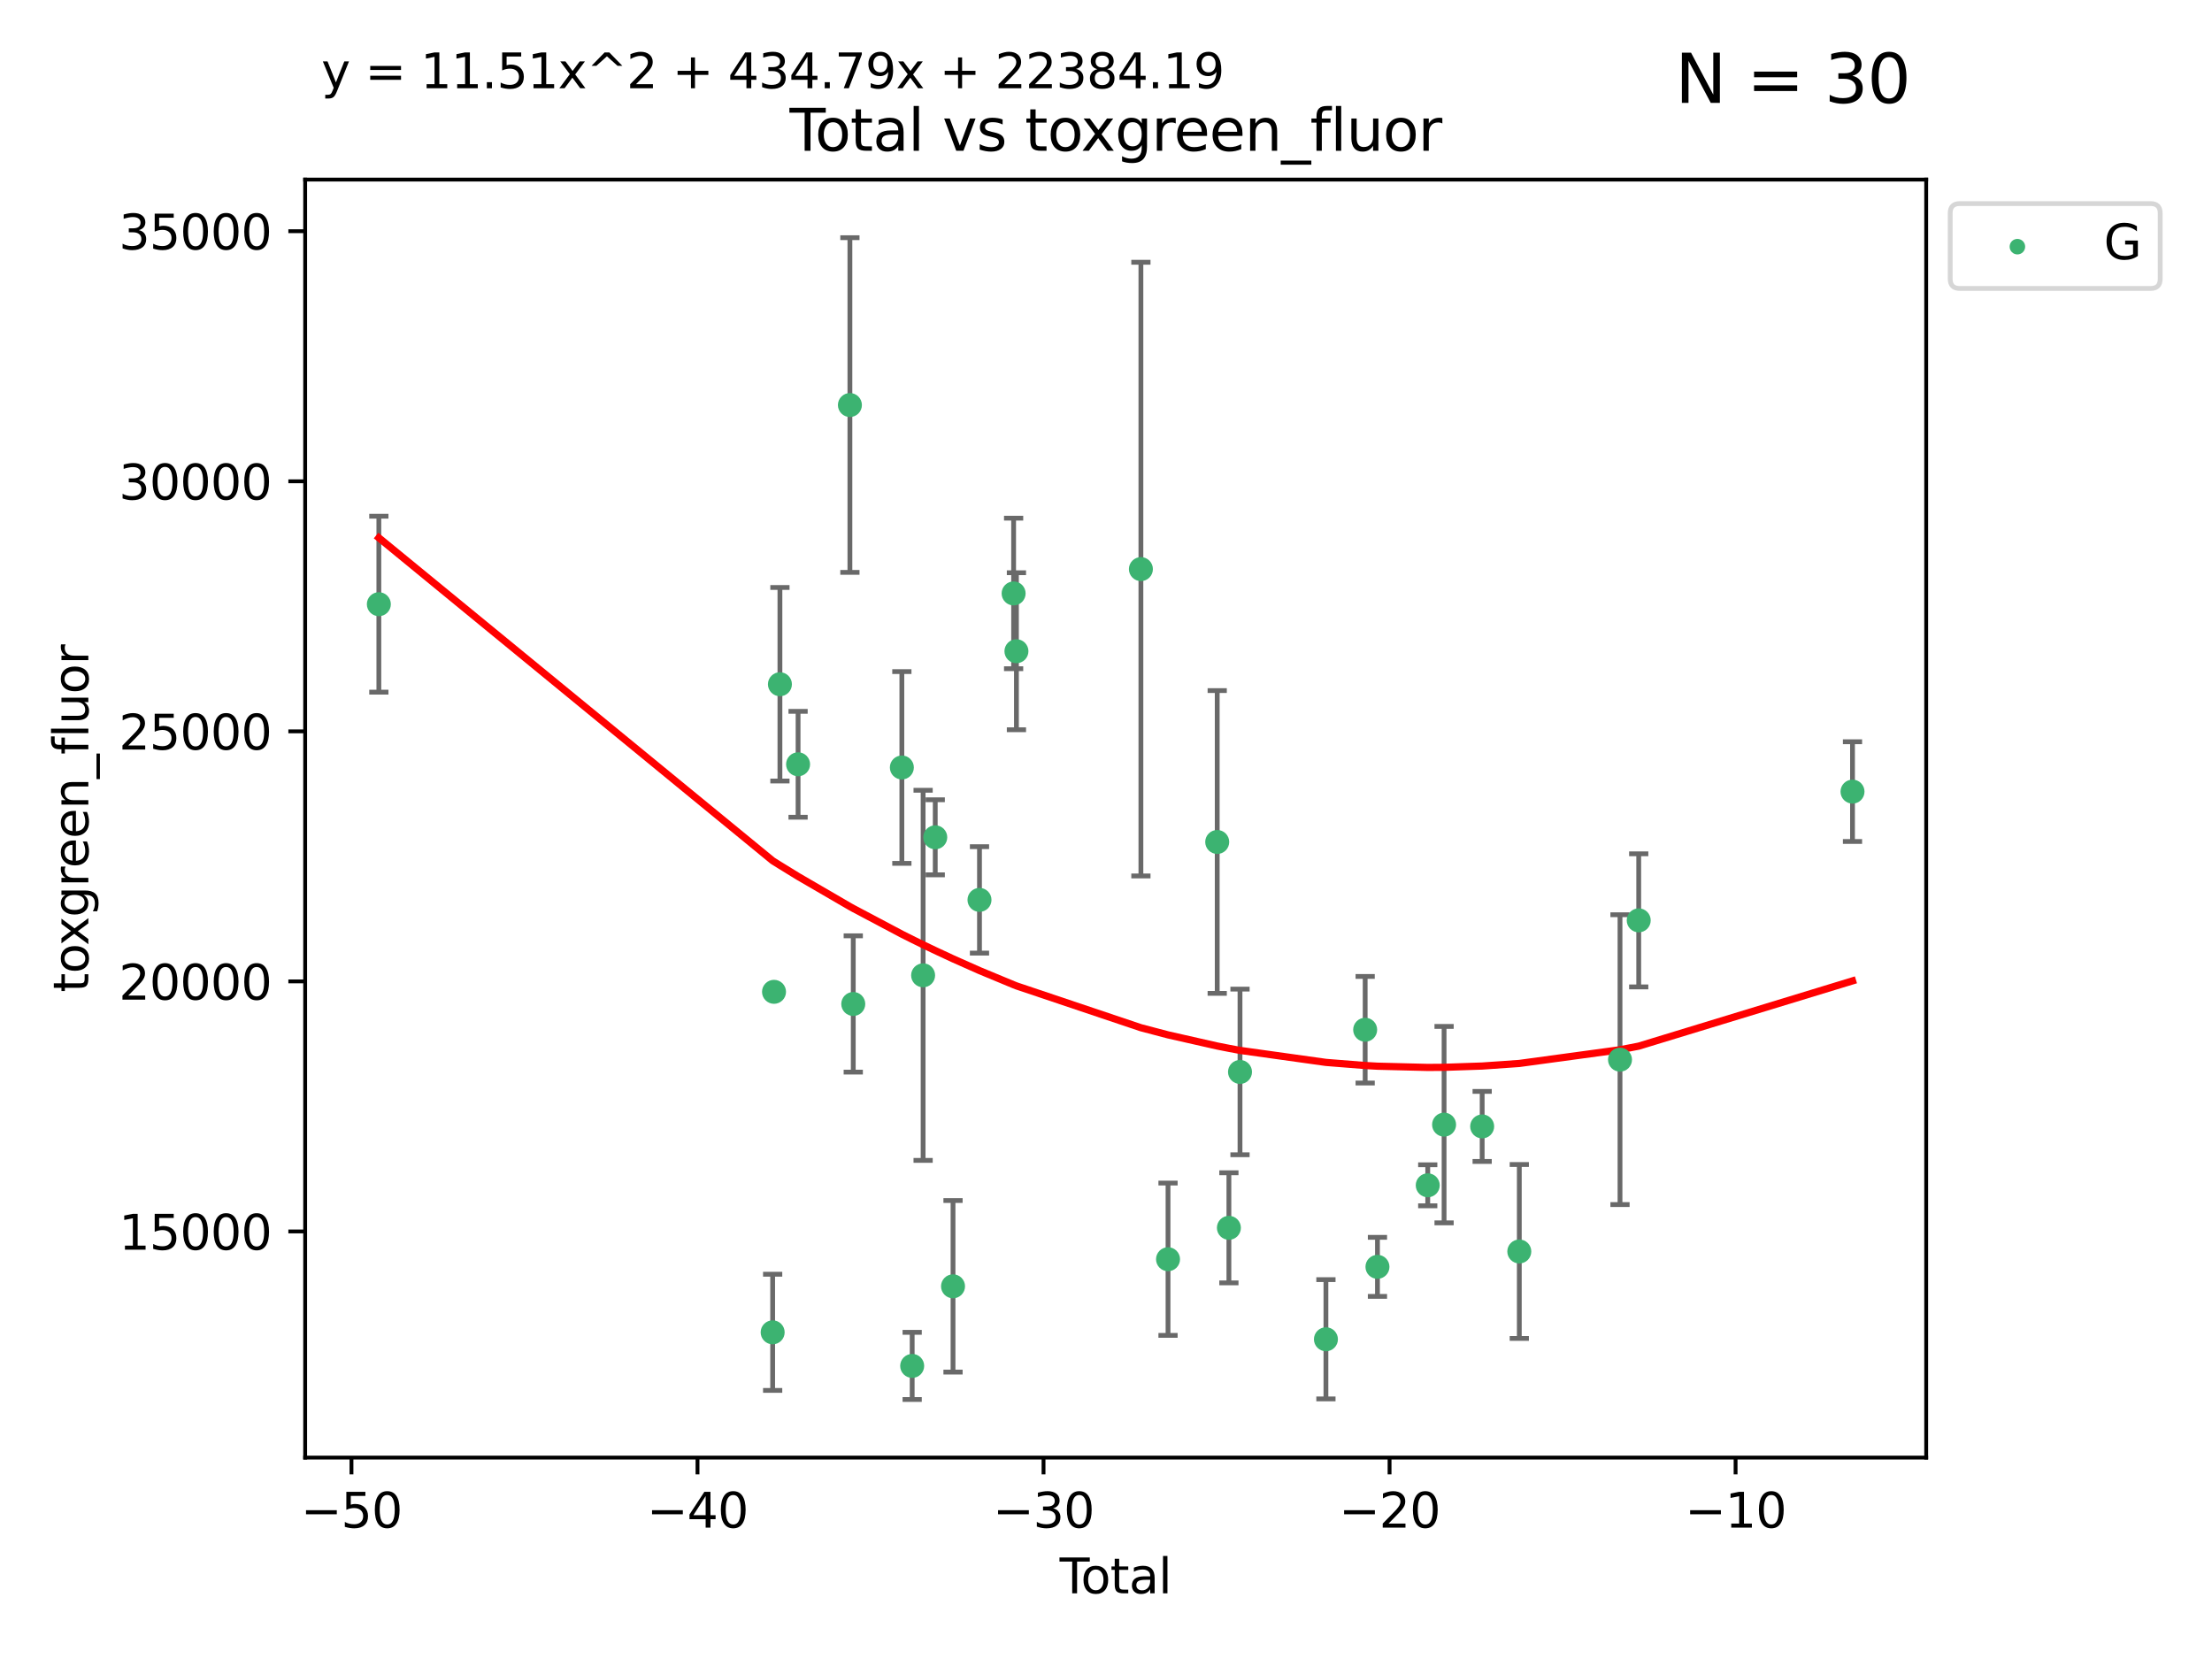<?xml version="1.0" encoding="utf-8" standalone="no"?>
<!DOCTYPE svg PUBLIC "-//W3C//DTD SVG 1.1//EN"
  "http://www.w3.org/Graphics/SVG/1.1/DTD/svg11.dtd">
<svg xmlns:xlink="http://www.w3.org/1999/xlink" width="460.8pt" height="345.6pt" viewBox="0 0 460.8 345.6" xmlns="http://www.w3.org/2000/svg" version="1.1">
 <defs>
  <style type="text/css">*{stroke-linejoin: round; stroke-linecap: butt}</style>
 </defs>
 <g id="figure_1">
  <g id="patch_1">
   <path d="M 0 345.6 
L 460.8 345.6 
L 460.8 0 
L 0 0 
z
" style="fill: #ffffff"/>
  </g>
  <g id="axes_1">
   <g id="patch_2">
    <path d="M 63.571 303.64 
L 401.26 303.64 
L 401.26 37.411 
L 63.571 37.411 
z
" style="fill: #ffffff"/>
   </g>
   <g id="PathCollection_1">
    <defs>
     <path id="m69798e8ee4" d="M 0 1.118 
C 0.297 1.118 0.581 1 0.791 0.791 
C 1 0.581 1.118 0.297 1.118 0 
C 1.118 -0.297 1 -0.581 0.791 -0.791 
C 0.581 -1 0.297 -1.118 0 -1.118 
C -0.297 -1.118 -0.581 -1 -0.791 -0.791 
C -1 -0.581 -1.118 -0.297 -1.118 0 
C -1.118 0.297 -1 0.581 -0.791 0.791 
C -0.581 1 -0.297 1.118 0 1.118 
z
" style="stroke: #3cb371"/>
    </defs>
    <g clip-path="url(#pa7bf2b43b5)">
     <use xlink:href="#m69798e8ee4" x="78.921" y="125.865" style="fill: #3cb371; stroke: #3cb371"/>
     <use xlink:href="#m69798e8ee4" x="160.959" y="277.548" style="fill: #3cb371; stroke: #3cb371"/>
     <use xlink:href="#m69798e8ee4" x="161.243" y="206.614" style="fill: #3cb371; stroke: #3cb371"/>
     <use xlink:href="#m69798e8ee4" x="162.472" y="142.541" style="fill: #3cb371; stroke: #3cb371"/>
     <use xlink:href="#m69798e8ee4" x="166.255" y="159.214" style="fill: #3cb371; stroke: #3cb371"/>
     <use xlink:href="#m69798e8ee4" x="177.051" y="84.377" style="fill: #3cb371; stroke: #3cb371"/>
     <use xlink:href="#m69798e8ee4" x="177.75" y="209.146" style="fill: #3cb371; stroke: #3cb371"/>
     <use xlink:href="#m69798e8ee4" x="187.874" y="159.88" style="fill: #3cb371; stroke: #3cb371"/>
     <use xlink:href="#m69798e8ee4" x="190.024" y="284.544" style="fill: #3cb371; stroke: #3cb371"/>
     <use xlink:href="#m69798e8ee4" x="192.301" y="203.178" style="fill: #3cb371; stroke: #3cb371"/>
     <use xlink:href="#m69798e8ee4" x="194.83" y="174.426" style="fill: #3cb371; stroke: #3cb371"/>
     <use xlink:href="#m69798e8ee4" x="198.533" y="267.962" style="fill: #3cb371; stroke: #3cb371"/>
     <use xlink:href="#m69798e8ee4" x="204.046" y="187.463" style="fill: #3cb371; stroke: #3cb371"/>
     <use xlink:href="#m69798e8ee4" x="211.155" y="123.622" style="fill: #3cb371; stroke: #3cb371"/>
     <use xlink:href="#m69798e8ee4" x="211.742" y="135.663" style="fill: #3cb371; stroke: #3cb371"/>
     <use xlink:href="#m69798e8ee4" x="237.671" y="118.555" style="fill: #3cb371; stroke: #3cb371"/>
     <use xlink:href="#m69798e8ee4" x="243.322" y="262.32" style="fill: #3cb371; stroke: #3cb371"/>
     <use xlink:href="#m69798e8ee4" x="253.568" y="175.398" style="fill: #3cb371; stroke: #3cb371"/>
     <use xlink:href="#m69798e8ee4" x="256.002" y="255.777" style="fill: #3cb371; stroke: #3cb371"/>
     <use xlink:href="#m69798e8ee4" x="258.316" y="223.306" style="fill: #3cb371; stroke: #3cb371"/>
     <use xlink:href="#m69798e8ee4" x="276.215" y="278.993" style="fill: #3cb371; stroke: #3cb371"/>
     <use xlink:href="#m69798e8ee4" x="284.389" y="214.513" style="fill: #3cb371; stroke: #3cb371"/>
     <use xlink:href="#m69798e8ee4" x="286.95" y="263.906" style="fill: #3cb371; stroke: #3cb371"/>
     <use xlink:href="#m69798e8ee4" x="297.425" y="246.92" style="fill: #3cb371; stroke: #3cb371"/>
     <use xlink:href="#m69798e8ee4" x="300.829" y="234.283" style="fill: #3cb371; stroke: #3cb371"/>
     <use xlink:href="#m69798e8ee4" x="308.762" y="234.654" style="fill: #3cb371; stroke: #3cb371"/>
     <use xlink:href="#m69798e8ee4" x="316.498" y="260.706" style="fill: #3cb371; stroke: #3cb371"/>
     <use xlink:href="#m69798e8ee4" x="337.477" y="220.745" style="fill: #3cb371; stroke: #3cb371"/>
     <use xlink:href="#m69798e8ee4" x="341.376" y="191.727" style="fill: #3cb371; stroke: #3cb371"/>
     <use xlink:href="#m69798e8ee4" x="385.911" y="164.908" style="fill: #3cb371; stroke: #3cb371"/>
    </g>
   </g>
   <g id="matplotlib.axis_1">
    <g id="xtick_1">
     <g id="line2d_1">
      <defs>
       <path id="m46cb1f5d67" d="M 0 0 
L 0 3.5 
" style="stroke: #000000; stroke-width: 0.8"/>
      </defs>
      <g>
       <use xlink:href="#m46cb1f5d67" x="73.218" y="303.64" style="stroke: #000000; stroke-width: 0.8"/>
      </g>
     </g>
     <g id="text_1">
      <!-- −50 -->
      <g transform="translate(62.666 318.238)scale(0.1 -0.1)">
       <defs>
        <path id="DejaVuSans-2212" d="M 678 2272 
L 4684 2272 
L 4684 1741 
L 678 1741 
L 678 2272 
z
" transform="scale(0.016)"/>
        <path id="DejaVuSans-35" d="M 691 4666 
L 3169 4666 
L 3169 4134 
L 1269 4134 
L 1269 2991 
Q 1406 3038 1543 3061 
Q 1681 3084 1819 3084 
Q 2600 3084 3056 2656 
Q 3513 2228 3513 1497 
Q 3513 744 3044 326 
Q 2575 -91 1722 -91 
Q 1428 -91 1123 -41 
Q 819 9 494 109 
L 494 744 
Q 775 591 1075 516 
Q 1375 441 1709 441 
Q 2250 441 2565 725 
Q 2881 1009 2881 1497 
Q 2881 1984 2565 2268 
Q 2250 2553 1709 2553 
Q 1456 2553 1204 2497 
Q 953 2441 691 2322 
L 691 4666 
z
" transform="scale(0.016)"/>
        <path id="DejaVuSans-30" d="M 2034 4250 
Q 1547 4250 1301 3770 
Q 1056 3291 1056 2328 
Q 1056 1369 1301 889 
Q 1547 409 2034 409 
Q 2525 409 2770 889 
Q 3016 1369 3016 2328 
Q 3016 3291 2770 3770 
Q 2525 4250 2034 4250 
z
M 2034 4750 
Q 2819 4750 3233 4129 
Q 3647 3509 3647 2328 
Q 3647 1150 3233 529 
Q 2819 -91 2034 -91 
Q 1250 -91 836 529 
Q 422 1150 422 2328 
Q 422 3509 836 4129 
Q 1250 4750 2034 4750 
z
" transform="scale(0.016)"/>
       </defs>
       <use xlink:href="#DejaVuSans-2212"/>
       <use xlink:href="#DejaVuSans-35" x="83.789"/>
       <use xlink:href="#DejaVuSans-30" x="147.412"/>
      </g>
     </g>
    </g>
    <g id="xtick_2">
     <g id="line2d_2">
      <g>
       <use xlink:href="#m46cb1f5d67" x="145.302" y="303.64" style="stroke: #000000; stroke-width: 0.8"/>
      </g>
     </g>
     <g id="text_2">
      <!-- −40 -->
      <g transform="translate(134.75 318.238)scale(0.1 -0.1)">
       <defs>
        <path id="DejaVuSans-34" d="M 2419 4116 
L 825 1625 
L 2419 1625 
L 2419 4116 
z
M 2253 4666 
L 3047 4666 
L 3047 1625 
L 3713 1625 
L 3713 1100 
L 3047 1100 
L 3047 0 
L 2419 0 
L 2419 1100 
L 313 1100 
L 313 1709 
L 2253 4666 
z
" transform="scale(0.016)"/>
       </defs>
       <use xlink:href="#DejaVuSans-2212"/>
       <use xlink:href="#DejaVuSans-34" x="83.789"/>
       <use xlink:href="#DejaVuSans-30" x="147.412"/>
      </g>
     </g>
    </g>
    <g id="xtick_3">
     <g id="line2d_3">
      <g>
       <use xlink:href="#m46cb1f5d67" x="217.386" y="303.64" style="stroke: #000000; stroke-width: 0.8"/>
      </g>
     </g>
     <g id="text_3">
      <!-- −30 -->
      <g transform="translate(206.834 318.238)scale(0.1 -0.1)">
       <defs>
        <path id="DejaVuSans-33" d="M 2597 2516 
Q 3050 2419 3304 2112 
Q 3559 1806 3559 1356 
Q 3559 666 3084 287 
Q 2609 -91 1734 -91 
Q 1441 -91 1130 -33 
Q 819 25 488 141 
L 488 750 
Q 750 597 1062 519 
Q 1375 441 1716 441 
Q 2309 441 2620 675 
Q 2931 909 2931 1356 
Q 2931 1769 2642 2001 
Q 2353 2234 1838 2234 
L 1294 2234 
L 1294 2753 
L 1863 2753 
Q 2328 2753 2575 2939 
Q 2822 3125 2822 3475 
Q 2822 3834 2567 4026 
Q 2313 4219 1838 4219 
Q 1578 4219 1281 4162 
Q 984 4106 628 3988 
L 628 4550 
Q 988 4650 1302 4700 
Q 1616 4750 1894 4750 
Q 2613 4750 3031 4423 
Q 3450 4097 3450 3541 
Q 3450 3153 3228 2886 
Q 3006 2619 2597 2516 
z
" transform="scale(0.016)"/>
       </defs>
       <use xlink:href="#DejaVuSans-2212"/>
       <use xlink:href="#DejaVuSans-33" x="83.789"/>
       <use xlink:href="#DejaVuSans-30" x="147.412"/>
      </g>
     </g>
    </g>
    <g id="xtick_4">
     <g id="line2d_4">
      <g>
       <use xlink:href="#m46cb1f5d67" x="289.47" y="303.64" style="stroke: #000000; stroke-width: 0.8"/>
      </g>
     </g>
     <g id="text_4">
      <!-- −20 -->
      <g transform="translate(278.917 318.238)scale(0.1 -0.1)">
       <defs>
        <path id="DejaVuSans-32" d="M 1228 531 
L 3431 531 
L 3431 0 
L 469 0 
L 469 531 
Q 828 903 1448 1529 
Q 2069 2156 2228 2338 
Q 2531 2678 2651 2914 
Q 2772 3150 2772 3378 
Q 2772 3750 2511 3984 
Q 2250 4219 1831 4219 
Q 1534 4219 1204 4116 
Q 875 4013 500 3803 
L 500 4441 
Q 881 4594 1212 4672 
Q 1544 4750 1819 4750 
Q 2544 4750 2975 4387 
Q 3406 4025 3406 3419 
Q 3406 3131 3298 2873 
Q 3191 2616 2906 2266 
Q 2828 2175 2409 1742 
Q 1991 1309 1228 531 
z
" transform="scale(0.016)"/>
       </defs>
       <use xlink:href="#DejaVuSans-2212"/>
       <use xlink:href="#DejaVuSans-32" x="83.789"/>
       <use xlink:href="#DejaVuSans-30" x="147.412"/>
      </g>
     </g>
    </g>
    <g id="xtick_5">
     <g id="line2d_5">
      <g>
       <use xlink:href="#m46cb1f5d67" x="361.554" y="303.64" style="stroke: #000000; stroke-width: 0.8"/>
      </g>
     </g>
     <g id="text_5">
      <!-- −10 -->
      <g transform="translate(351.001 318.238)scale(0.1 -0.1)">
       <defs>
        <path id="DejaVuSans-31" d="M 794 531 
L 1825 531 
L 1825 4091 
L 703 3866 
L 703 4441 
L 1819 4666 
L 2450 4666 
L 2450 531 
L 3481 531 
L 3481 0 
L 794 0 
L 794 531 
z
" transform="scale(0.016)"/>
       </defs>
       <use xlink:href="#DejaVuSans-2212"/>
       <use xlink:href="#DejaVuSans-31" x="83.789"/>
       <use xlink:href="#DejaVuSans-30" x="147.412"/>
      </g>
     </g>
    </g>
    <g id="text_6">
     <!-- Total -->
     <g transform="translate(220.739 331.917)scale(0.1 -0.1)">
      <defs>
       <path id="DejaVuSans-54" d="M -19 4666 
L 3928 4666 
L 3928 4134 
L 2272 4134 
L 2272 0 
L 1638 0 
L 1638 4134 
L -19 4134 
L -19 4666 
z
" transform="scale(0.016)"/>
       <path id="DejaVuSans-6f" d="M 1959 3097 
Q 1497 3097 1228 2736 
Q 959 2375 959 1747 
Q 959 1119 1226 758 
Q 1494 397 1959 397 
Q 2419 397 2687 759 
Q 2956 1122 2956 1747 
Q 2956 2369 2687 2733 
Q 2419 3097 1959 3097 
z
M 1959 3584 
Q 2709 3584 3137 3096 
Q 3566 2609 3566 1747 
Q 3566 888 3137 398 
Q 2709 -91 1959 -91 
Q 1206 -91 779 398 
Q 353 888 353 1747 
Q 353 2609 779 3096 
Q 1206 3584 1959 3584 
z
" transform="scale(0.016)"/>
       <path id="DejaVuSans-74" d="M 1172 4494 
L 1172 3500 
L 2356 3500 
L 2356 3053 
L 1172 3053 
L 1172 1153 
Q 1172 725 1289 603 
Q 1406 481 1766 481 
L 2356 481 
L 2356 0 
L 1766 0 
Q 1100 0 847 248 
Q 594 497 594 1153 
L 594 3053 
L 172 3053 
L 172 3500 
L 594 3500 
L 594 4494 
L 1172 4494 
z
" transform="scale(0.016)"/>
       <path id="DejaVuSans-61" d="M 2194 1759 
Q 1497 1759 1228 1600 
Q 959 1441 959 1056 
Q 959 750 1161 570 
Q 1363 391 1709 391 
Q 2188 391 2477 730 
Q 2766 1069 2766 1631 
L 2766 1759 
L 2194 1759 
z
M 3341 1997 
L 3341 0 
L 2766 0 
L 2766 531 
Q 2569 213 2275 61 
Q 1981 -91 1556 -91 
Q 1019 -91 701 211 
Q 384 513 384 1019 
Q 384 1609 779 1909 
Q 1175 2209 1959 2209 
L 2766 2209 
L 2766 2266 
Q 2766 2663 2505 2880 
Q 2244 3097 1772 3097 
Q 1472 3097 1187 3025 
Q 903 2953 641 2809 
L 641 3341 
Q 956 3463 1253 3523 
Q 1550 3584 1831 3584 
Q 2591 3584 2966 3190 
Q 3341 2797 3341 1997 
z
" transform="scale(0.016)"/>
       <path id="DejaVuSans-6c" d="M 603 4863 
L 1178 4863 
L 1178 0 
L 603 0 
L 603 4863 
z
" transform="scale(0.016)"/>
      </defs>
      <use xlink:href="#DejaVuSans-54"/>
      <use xlink:href="#DejaVuSans-6f" x="44.084"/>
      <use xlink:href="#DejaVuSans-74" x="105.266"/>
      <use xlink:href="#DejaVuSans-61" x="144.475"/>
      <use xlink:href="#DejaVuSans-6c" x="205.754"/>
     </g>
    </g>
   </g>
   <g id="matplotlib.axis_2">
    <g id="ytick_1">
     <g id="line2d_6">
      <defs>
       <path id="me5dc41e47e" d="M 0 0 
L -3.5 0 
" style="stroke: #000000; stroke-width: 0.8"/>
      </defs>
      <g>
       <use xlink:href="#me5dc41e47e" x="63.571" y="256.533" style="stroke: #000000; stroke-width: 0.8"/>
      </g>
     </g>
     <g id="text_7">
      <!-- 15000 -->
      <g transform="translate(24.759 260.332)scale(0.1 -0.1)">
       <use xlink:href="#DejaVuSans-31"/>
       <use xlink:href="#DejaVuSans-35" x="63.623"/>
       <use xlink:href="#DejaVuSans-30" x="127.246"/>
       <use xlink:href="#DejaVuSans-30" x="190.869"/>
       <use xlink:href="#DejaVuSans-30" x="254.492"/>
      </g>
     </g>
    </g>
    <g id="ytick_2">
     <g id="line2d_7">
      <g>
       <use xlink:href="#me5dc41e47e" x="63.571" y="204.442" style="stroke: #000000; stroke-width: 0.8"/>
      </g>
     </g>
     <g id="text_8">
      <!-- 20000 -->
      <g transform="translate(24.759 208.241)scale(0.1 -0.1)">
       <use xlink:href="#DejaVuSans-32"/>
       <use xlink:href="#DejaVuSans-30" x="63.623"/>
       <use xlink:href="#DejaVuSans-30" x="127.246"/>
       <use xlink:href="#DejaVuSans-30" x="190.869"/>
       <use xlink:href="#DejaVuSans-30" x="254.492"/>
      </g>
     </g>
    </g>
    <g id="ytick_3">
     <g id="line2d_8">
      <g>
       <use xlink:href="#me5dc41e47e" x="63.571" y="152.35" style="stroke: #000000; stroke-width: 0.8"/>
      </g>
     </g>
     <g id="text_9">
      <!-- 25000 -->
      <g transform="translate(24.759 156.149)scale(0.1 -0.1)">
       <use xlink:href="#DejaVuSans-32"/>
       <use xlink:href="#DejaVuSans-35" x="63.623"/>
       <use xlink:href="#DejaVuSans-30" x="127.246"/>
       <use xlink:href="#DejaVuSans-30" x="190.869"/>
       <use xlink:href="#DejaVuSans-30" x="254.492"/>
      </g>
     </g>
    </g>
    <g id="ytick_4">
     <g id="line2d_9">
      <g>
       <use xlink:href="#me5dc41e47e" x="63.571" y="100.259" style="stroke: #000000; stroke-width: 0.8"/>
      </g>
     </g>
     <g id="text_10">
      <!-- 30000 -->
      <g transform="translate(24.759 104.058)scale(0.1 -0.1)">
       <use xlink:href="#DejaVuSans-33"/>
       <use xlink:href="#DejaVuSans-30" x="63.623"/>
       <use xlink:href="#DejaVuSans-30" x="127.246"/>
       <use xlink:href="#DejaVuSans-30" x="190.869"/>
       <use xlink:href="#DejaVuSans-30" x="254.492"/>
      </g>
     </g>
    </g>
    <g id="ytick_5">
     <g id="line2d_10">
      <g>
       <use xlink:href="#me5dc41e47e" x="63.571" y="48.167" style="stroke: #000000; stroke-width: 0.8"/>
      </g>
     </g>
     <g id="text_11">
      <!-- 35000 -->
      <g transform="translate(24.759 51.967)scale(0.1 -0.1)">
       <use xlink:href="#DejaVuSans-33"/>
       <use xlink:href="#DejaVuSans-35" x="63.623"/>
       <use xlink:href="#DejaVuSans-30" x="127.246"/>
       <use xlink:href="#DejaVuSans-30" x="190.869"/>
       <use xlink:href="#DejaVuSans-30" x="254.492"/>
      </g>
     </g>
    </g>
    <g id="text_12">
     <!-- toxgreen_fluor -->
     <g transform="translate(18.401 206.72)rotate(-90)scale(0.1 -0.1)">
      <defs>
       <path id="DejaVuSans-78" d="M 3513 3500 
L 2247 1797 
L 3578 0 
L 2900 0 
L 1881 1375 
L 863 0 
L 184 0 
L 1544 1831 
L 300 3500 
L 978 3500 
L 1906 2253 
L 2834 3500 
L 3513 3500 
z
" transform="scale(0.016)"/>
       <path id="DejaVuSans-67" d="M 2906 1791 
Q 2906 2416 2648 2759 
Q 2391 3103 1925 3103 
Q 1463 3103 1205 2759 
Q 947 2416 947 1791 
Q 947 1169 1205 825 
Q 1463 481 1925 481 
Q 2391 481 2648 825 
Q 2906 1169 2906 1791 
z
M 3481 434 
Q 3481 -459 3084 -895 
Q 2688 -1331 1869 -1331 
Q 1566 -1331 1297 -1286 
Q 1028 -1241 775 -1147 
L 775 -588 
Q 1028 -725 1275 -790 
Q 1522 -856 1778 -856 
Q 2344 -856 2625 -561 
Q 2906 -266 2906 331 
L 2906 616 
Q 2728 306 2450 153 
Q 2172 0 1784 0 
Q 1141 0 747 490 
Q 353 981 353 1791 
Q 353 2603 747 3093 
Q 1141 3584 1784 3584 
Q 2172 3584 2450 3431 
Q 2728 3278 2906 2969 
L 2906 3500 
L 3481 3500 
L 3481 434 
z
" transform="scale(0.016)"/>
       <path id="DejaVuSans-72" d="M 2631 2963 
Q 2534 3019 2420 3045 
Q 2306 3072 2169 3072 
Q 1681 3072 1420 2755 
Q 1159 2438 1159 1844 
L 1159 0 
L 581 0 
L 581 3500 
L 1159 3500 
L 1159 2956 
Q 1341 3275 1631 3429 
Q 1922 3584 2338 3584 
Q 2397 3584 2469 3576 
Q 2541 3569 2628 3553 
L 2631 2963 
z
" transform="scale(0.016)"/>
       <path id="DejaVuSans-65" d="M 3597 1894 
L 3597 1613 
L 953 1613 
Q 991 1019 1311 708 
Q 1631 397 2203 397 
Q 2534 397 2845 478 
Q 3156 559 3463 722 
L 3463 178 
Q 3153 47 2828 -22 
Q 2503 -91 2169 -91 
Q 1331 -91 842 396 
Q 353 884 353 1716 
Q 353 2575 817 3079 
Q 1281 3584 2069 3584 
Q 2775 3584 3186 3129 
Q 3597 2675 3597 1894 
z
M 3022 2063 
Q 3016 2534 2758 2815 
Q 2500 3097 2075 3097 
Q 1594 3097 1305 2825 
Q 1016 2553 972 2059 
L 3022 2063 
z
" transform="scale(0.016)"/>
       <path id="DejaVuSans-6e" d="M 3513 2113 
L 3513 0 
L 2938 0 
L 2938 2094 
Q 2938 2591 2744 2837 
Q 2550 3084 2163 3084 
Q 1697 3084 1428 2787 
Q 1159 2491 1159 1978 
L 1159 0 
L 581 0 
L 581 3500 
L 1159 3500 
L 1159 2956 
Q 1366 3272 1645 3428 
Q 1925 3584 2291 3584 
Q 2894 3584 3203 3211 
Q 3513 2838 3513 2113 
z
" transform="scale(0.016)"/>
       <path id="DejaVuSans-5f" d="M 3263 -1063 
L 3263 -1509 
L -63 -1509 
L -63 -1063 
L 3263 -1063 
z
" transform="scale(0.016)"/>
       <path id="DejaVuSans-66" d="M 2375 4863 
L 2375 4384 
L 1825 4384 
Q 1516 4384 1395 4259 
Q 1275 4134 1275 3809 
L 1275 3500 
L 2222 3500 
L 2222 3053 
L 1275 3053 
L 1275 0 
L 697 0 
L 697 3053 
L 147 3053 
L 147 3500 
L 697 3500 
L 697 3744 
Q 697 4328 969 4595 
Q 1241 4863 1831 4863 
L 2375 4863 
z
" transform="scale(0.016)"/>
       <path id="DejaVuSans-75" d="M 544 1381 
L 544 3500 
L 1119 3500 
L 1119 1403 
Q 1119 906 1312 657 
Q 1506 409 1894 409 
Q 2359 409 2629 706 
Q 2900 1003 2900 1516 
L 2900 3500 
L 3475 3500 
L 3475 0 
L 2900 0 
L 2900 538 
Q 2691 219 2414 64 
Q 2138 -91 1772 -91 
Q 1169 -91 856 284 
Q 544 659 544 1381 
z
M 1991 3584 
L 1991 3584 
z
" transform="scale(0.016)"/>
      </defs>
      <use xlink:href="#DejaVuSans-74"/>
      <use xlink:href="#DejaVuSans-6f" x="39.209"/>
      <use xlink:href="#DejaVuSans-78" x="97.266"/>
      <use xlink:href="#DejaVuSans-67" x="156.445"/>
      <use xlink:href="#DejaVuSans-72" x="219.922"/>
      <use xlink:href="#DejaVuSans-65" x="258.785"/>
      <use xlink:href="#DejaVuSans-65" x="320.309"/>
      <use xlink:href="#DejaVuSans-6e" x="381.832"/>
      <use xlink:href="#DejaVuSans-5f" x="445.211"/>
      <use xlink:href="#DejaVuSans-66" x="495.211"/>
      <use xlink:href="#DejaVuSans-6c" x="530.416"/>
      <use xlink:href="#DejaVuSans-75" x="558.199"/>
      <use xlink:href="#DejaVuSans-6f" x="621.578"/>
      <use xlink:href="#DejaVuSans-72" x="682.76"/>
     </g>
    </g>
   </g>
   <g id="LineCollection_1">
    <path d="M 78.921 144.188 
L 78.921 107.542 
" clip-path="url(#pa7bf2b43b5)" style="fill: none; stroke: #696969"/>
    <path d="M 160.959 289.649 
L 160.959 265.447 
" clip-path="url(#pa7bf2b43b5)" style="fill: none; stroke: #696969"/>
    <path d="M 161.243 207.326 
L 161.243 205.903 
" clip-path="url(#pa7bf2b43b5)" style="fill: none; stroke: #696969"/>
    <path d="M 162.472 162.696 
L 162.472 122.386 
" clip-path="url(#pa7bf2b43b5)" style="fill: none; stroke: #696969"/>
    <path d="M 166.255 170.243 
L 166.255 148.185 
" clip-path="url(#pa7bf2b43b5)" style="fill: none; stroke: #696969"/>
    <path d="M 177.051 119.241 
L 177.051 49.513 
" clip-path="url(#pa7bf2b43b5)" style="fill: none; stroke: #696969"/>
    <path d="M 177.75 223.342 
L 177.75 194.951 
" clip-path="url(#pa7bf2b43b5)" style="fill: none; stroke: #696969"/>
    <path d="M 187.874 179.857 
L 187.874 139.903 
" clip-path="url(#pa7bf2b43b5)" style="fill: none; stroke: #696969"/>
    <path d="M 190.024 291.539 
L 190.024 277.55 
" clip-path="url(#pa7bf2b43b5)" style="fill: none; stroke: #696969"/>
    <path d="M 192.301 241.728 
L 192.301 164.627 
" clip-path="url(#pa7bf2b43b5)" style="fill: none; stroke: #696969"/>
    <path d="M 194.83 182.244 
L 194.83 166.609 
" clip-path="url(#pa7bf2b43b5)" style="fill: none; stroke: #696969"/>
    <path d="M 198.533 285.83 
L 198.533 250.095 
" clip-path="url(#pa7bf2b43b5)" style="fill: none; stroke: #696969"/>
    <path d="M 204.046 198.549 
L 204.046 176.378 
" clip-path="url(#pa7bf2b43b5)" style="fill: none; stroke: #696969"/>
    <path d="M 211.155 139.305 
L 211.155 107.94 
" clip-path="url(#pa7bf2b43b5)" style="fill: none; stroke: #696969"/>
    <path d="M 211.742 152.019 
L 211.742 119.307 
" clip-path="url(#pa7bf2b43b5)" style="fill: none; stroke: #696969"/>
    <path d="M 237.671 182.478 
L 237.671 54.631 
" clip-path="url(#pa7bf2b43b5)" style="fill: none; stroke: #696969"/>
    <path d="M 243.322 278.186 
L 243.322 246.454 
" clip-path="url(#pa7bf2b43b5)" style="fill: none; stroke: #696969"/>
    <path d="M 253.568 206.933 
L 253.568 143.863 
" clip-path="url(#pa7bf2b43b5)" style="fill: none; stroke: #696969"/>
    <path d="M 256.002 267.247 
L 256.002 244.308 
" clip-path="url(#pa7bf2b43b5)" style="fill: none; stroke: #696969"/>
    <path d="M 258.316 240.557 
L 258.316 206.055 
" clip-path="url(#pa7bf2b43b5)" style="fill: none; stroke: #696969"/>
    <path d="M 276.215 291.418 
L 276.215 266.567 
" clip-path="url(#pa7bf2b43b5)" style="fill: none; stroke: #696969"/>
    <path d="M 284.389 225.615 
L 284.389 203.411 
" clip-path="url(#pa7bf2b43b5)" style="fill: none; stroke: #696969"/>
    <path d="M 286.95 270.057 
L 286.95 257.756 
" clip-path="url(#pa7bf2b43b5)" style="fill: none; stroke: #696969"/>
    <path d="M 297.425 251.192 
L 297.425 242.648 
" clip-path="url(#pa7bf2b43b5)" style="fill: none; stroke: #696969"/>
    <path d="M 300.829 254.743 
L 300.829 213.822 
" clip-path="url(#pa7bf2b43b5)" style="fill: none; stroke: #696969"/>
    <path d="M 308.762 241.952 
L 308.762 227.357 
" clip-path="url(#pa7bf2b43b5)" style="fill: none; stroke: #696969"/>
    <path d="M 316.498 278.824 
L 316.498 242.588 
" clip-path="url(#pa7bf2b43b5)" style="fill: none; stroke: #696969"/>
    <path d="M 337.477 250.932 
L 337.477 190.557 
" clip-path="url(#pa7bf2b43b5)" style="fill: none; stroke: #696969"/>
    <path d="M 341.376 205.591 
L 341.376 177.864 
" clip-path="url(#pa7bf2b43b5)" style="fill: none; stroke: #696969"/>
    <path d="M 385.911 175.294 
L 385.911 154.521 
" clip-path="url(#pa7bf2b43b5)" style="fill: none; stroke: #696969"/>
   </g>
   <g id="line2d_11">
    <defs>
     <path id="mc783fe620b" d="M 2 0 
L -2 -0 
" style="stroke: #696969"/>
    </defs>
    <g clip-path="url(#pa7bf2b43b5)">
     <use xlink:href="#mc783fe620b" x="78.921" y="144.188" style="fill: #696969; stroke: #696969"/>
     <use xlink:href="#mc783fe620b" x="160.959" y="289.649" style="fill: #696969; stroke: #696969"/>
     <use xlink:href="#mc783fe620b" x="161.243" y="207.326" style="fill: #696969; stroke: #696969"/>
     <use xlink:href="#mc783fe620b" x="162.472" y="162.696" style="fill: #696969; stroke: #696969"/>
     <use xlink:href="#mc783fe620b" x="166.255" y="170.243" style="fill: #696969; stroke: #696969"/>
     <use xlink:href="#mc783fe620b" x="177.051" y="119.241" style="fill: #696969; stroke: #696969"/>
     <use xlink:href="#mc783fe620b" x="177.75" y="223.342" style="fill: #696969; stroke: #696969"/>
     <use xlink:href="#mc783fe620b" x="187.874" y="179.857" style="fill: #696969; stroke: #696969"/>
     <use xlink:href="#mc783fe620b" x="190.024" y="291.539" style="fill: #696969; stroke: #696969"/>
     <use xlink:href="#mc783fe620b" x="192.301" y="241.728" style="fill: #696969; stroke: #696969"/>
     <use xlink:href="#mc783fe620b" x="194.83" y="182.244" style="fill: #696969; stroke: #696969"/>
     <use xlink:href="#mc783fe620b" x="198.533" y="285.83" style="fill: #696969; stroke: #696969"/>
     <use xlink:href="#mc783fe620b" x="204.046" y="198.549" style="fill: #696969; stroke: #696969"/>
     <use xlink:href="#mc783fe620b" x="211.155" y="139.305" style="fill: #696969; stroke: #696969"/>
     <use xlink:href="#mc783fe620b" x="211.742" y="152.019" style="fill: #696969; stroke: #696969"/>
     <use xlink:href="#mc783fe620b" x="237.671" y="182.478" style="fill: #696969; stroke: #696969"/>
     <use xlink:href="#mc783fe620b" x="243.322" y="278.186" style="fill: #696969; stroke: #696969"/>
     <use xlink:href="#mc783fe620b" x="253.568" y="206.933" style="fill: #696969; stroke: #696969"/>
     <use xlink:href="#mc783fe620b" x="256.002" y="267.247" style="fill: #696969; stroke: #696969"/>
     <use xlink:href="#mc783fe620b" x="258.316" y="240.557" style="fill: #696969; stroke: #696969"/>
     <use xlink:href="#mc783fe620b" x="276.215" y="291.418" style="fill: #696969; stroke: #696969"/>
     <use xlink:href="#mc783fe620b" x="284.389" y="225.615" style="fill: #696969; stroke: #696969"/>
     <use xlink:href="#mc783fe620b" x="286.95" y="270.057" style="fill: #696969; stroke: #696969"/>
     <use xlink:href="#mc783fe620b" x="297.425" y="251.192" style="fill: #696969; stroke: #696969"/>
     <use xlink:href="#mc783fe620b" x="300.829" y="254.743" style="fill: #696969; stroke: #696969"/>
     <use xlink:href="#mc783fe620b" x="308.762" y="241.952" style="fill: #696969; stroke: #696969"/>
     <use xlink:href="#mc783fe620b" x="316.498" y="278.824" style="fill: #696969; stroke: #696969"/>
     <use xlink:href="#mc783fe620b" x="337.477" y="250.932" style="fill: #696969; stroke: #696969"/>
     <use xlink:href="#mc783fe620b" x="341.376" y="205.591" style="fill: #696969; stroke: #696969"/>
     <use xlink:href="#mc783fe620b" x="385.911" y="175.294" style="fill: #696969; stroke: #696969"/>
    </g>
   </g>
   <g id="line2d_12">
    <g clip-path="url(#pa7bf2b43b5)">
     <use xlink:href="#mc783fe620b" x="78.921" y="107.542" style="fill: #696969; stroke: #696969"/>
     <use xlink:href="#mc783fe620b" x="160.959" y="265.447" style="fill: #696969; stroke: #696969"/>
     <use xlink:href="#mc783fe620b" x="161.243" y="205.903" style="fill: #696969; stroke: #696969"/>
     <use xlink:href="#mc783fe620b" x="162.472" y="122.386" style="fill: #696969; stroke: #696969"/>
     <use xlink:href="#mc783fe620b" x="166.255" y="148.185" style="fill: #696969; stroke: #696969"/>
     <use xlink:href="#mc783fe620b" x="177.051" y="49.513" style="fill: #696969; stroke: #696969"/>
     <use xlink:href="#mc783fe620b" x="177.75" y="194.951" style="fill: #696969; stroke: #696969"/>
     <use xlink:href="#mc783fe620b" x="187.874" y="139.903" style="fill: #696969; stroke: #696969"/>
     <use xlink:href="#mc783fe620b" x="190.024" y="277.55" style="fill: #696969; stroke: #696969"/>
     <use xlink:href="#mc783fe620b" x="192.301" y="164.627" style="fill: #696969; stroke: #696969"/>
     <use xlink:href="#mc783fe620b" x="194.83" y="166.609" style="fill: #696969; stroke: #696969"/>
     <use xlink:href="#mc783fe620b" x="198.533" y="250.095" style="fill: #696969; stroke: #696969"/>
     <use xlink:href="#mc783fe620b" x="204.046" y="176.378" style="fill: #696969; stroke: #696969"/>
     <use xlink:href="#mc783fe620b" x="211.155" y="107.94" style="fill: #696969; stroke: #696969"/>
     <use xlink:href="#mc783fe620b" x="211.742" y="119.307" style="fill: #696969; stroke: #696969"/>
     <use xlink:href="#mc783fe620b" x="237.671" y="54.631" style="fill: #696969; stroke: #696969"/>
     <use xlink:href="#mc783fe620b" x="243.322" y="246.454" style="fill: #696969; stroke: #696969"/>
     <use xlink:href="#mc783fe620b" x="253.568" y="143.863" style="fill: #696969; stroke: #696969"/>
     <use xlink:href="#mc783fe620b" x="256.002" y="244.308" style="fill: #696969; stroke: #696969"/>
     <use xlink:href="#mc783fe620b" x="258.316" y="206.055" style="fill: #696969; stroke: #696969"/>
     <use xlink:href="#mc783fe620b" x="276.215" y="266.567" style="fill: #696969; stroke: #696969"/>
     <use xlink:href="#mc783fe620b" x="284.389" y="203.411" style="fill: #696969; stroke: #696969"/>
     <use xlink:href="#mc783fe620b" x="286.95" y="257.756" style="fill: #696969; stroke: #696969"/>
     <use xlink:href="#mc783fe620b" x="297.425" y="242.648" style="fill: #696969; stroke: #696969"/>
     <use xlink:href="#mc783fe620b" x="300.829" y="213.822" style="fill: #696969; stroke: #696969"/>
     <use xlink:href="#mc783fe620b" x="308.762" y="227.357" style="fill: #696969; stroke: #696969"/>
     <use xlink:href="#mc783fe620b" x="316.498" y="242.588" style="fill: #696969; stroke: #696969"/>
     <use xlink:href="#mc783fe620b" x="337.477" y="190.557" style="fill: #696969; stroke: #696969"/>
     <use xlink:href="#mc783fe620b" x="341.376" y="177.864" style="fill: #696969; stroke: #696969"/>
     <use xlink:href="#mc783fe620b" x="385.911" y="154.521" style="fill: #696969; stroke: #696969"/>
    </g>
   </g>
   <g id="line2d_13">
    <path d="M 78.921 112.038 
L 160.959 179.306 
L 161.243 179.485 
L 162.472 180.255 
L 166.255 182.581 
L 177.051 188.856 
L 177.75 189.243 
L 187.874 194.606 
L 190.024 195.684 
L 192.301 196.802 
L 194.83 198.016 
L 198.533 199.74 
L 204.046 202.19 
L 211.155 205.142 
L 211.742 205.375 
L 237.671 214.094 
L 243.322 215.582 
L 253.568 217.904 
L 256.002 218.384 
L 258.316 218.816 
L 276.215 221.317 
L 284.389 221.967 
L 286.95 222.108 
L 297.425 222.366 
L 300.829 222.341 
L 308.762 222.075 
L 316.498 221.536 
L 337.477 218.683 
L 341.376 217.929 
L 385.911 204.336 
" clip-path="url(#pa7bf2b43b5)" style="fill: none; stroke: #ff0000; stroke-width: 1.5; stroke-linecap: square"/>
   </g>
   <g id="line2d_14">
    <defs>
     <path id="m83119ad483" d="M 0 2 
C 0.53 2 1.039 1.789 1.414 1.414 
C 1.789 1.039 2 0.53 2 0 
C 2 -0.53 1.789 -1.039 1.414 -1.414 
C 1.039 -1.789 0.53 -2 0 -2 
C -0.53 -2 -1.039 -1.789 -1.414 -1.414 
C -1.789 -1.039 -2 -0.53 -2 0 
C -2 0.53 -1.789 1.039 -1.414 1.414 
C -1.039 1.789 -0.53 2 0 2 
z
" style="stroke: #3cb371"/>
    </defs>
    <g clip-path="url(#pa7bf2b43b5)">
     <use xlink:href="#m83119ad483" x="78.921" y="125.865" style="fill: #3cb371; stroke: #3cb371"/>
     <use xlink:href="#m83119ad483" x="160.959" y="277.548" style="fill: #3cb371; stroke: #3cb371"/>
     <use xlink:href="#m83119ad483" x="161.243" y="206.614" style="fill: #3cb371; stroke: #3cb371"/>
     <use xlink:href="#m83119ad483" x="162.472" y="142.541" style="fill: #3cb371; stroke: #3cb371"/>
     <use xlink:href="#m83119ad483" x="166.255" y="159.214" style="fill: #3cb371; stroke: #3cb371"/>
     <use xlink:href="#m83119ad483" x="177.051" y="84.377" style="fill: #3cb371; stroke: #3cb371"/>
     <use xlink:href="#m83119ad483" x="177.75" y="209.146" style="fill: #3cb371; stroke: #3cb371"/>
     <use xlink:href="#m83119ad483" x="187.874" y="159.88" style="fill: #3cb371; stroke: #3cb371"/>
     <use xlink:href="#m83119ad483" x="190.024" y="284.544" style="fill: #3cb371; stroke: #3cb371"/>
     <use xlink:href="#m83119ad483" x="192.301" y="203.178" style="fill: #3cb371; stroke: #3cb371"/>
     <use xlink:href="#m83119ad483" x="194.83" y="174.426" style="fill: #3cb371; stroke: #3cb371"/>
     <use xlink:href="#m83119ad483" x="198.533" y="267.962" style="fill: #3cb371; stroke: #3cb371"/>
     <use xlink:href="#m83119ad483" x="204.046" y="187.463" style="fill: #3cb371; stroke: #3cb371"/>
     <use xlink:href="#m83119ad483" x="211.155" y="123.622" style="fill: #3cb371; stroke: #3cb371"/>
     <use xlink:href="#m83119ad483" x="211.742" y="135.663" style="fill: #3cb371; stroke: #3cb371"/>
     <use xlink:href="#m83119ad483" x="237.671" y="118.555" style="fill: #3cb371; stroke: #3cb371"/>
     <use xlink:href="#m83119ad483" x="243.322" y="262.32" style="fill: #3cb371; stroke: #3cb371"/>
     <use xlink:href="#m83119ad483" x="253.568" y="175.398" style="fill: #3cb371; stroke: #3cb371"/>
     <use xlink:href="#m83119ad483" x="256.002" y="255.777" style="fill: #3cb371; stroke: #3cb371"/>
     <use xlink:href="#m83119ad483" x="258.316" y="223.306" style="fill: #3cb371; stroke: #3cb371"/>
     <use xlink:href="#m83119ad483" x="276.215" y="278.993" style="fill: #3cb371; stroke: #3cb371"/>
     <use xlink:href="#m83119ad483" x="284.389" y="214.513" style="fill: #3cb371; stroke: #3cb371"/>
     <use xlink:href="#m83119ad483" x="286.95" y="263.906" style="fill: #3cb371; stroke: #3cb371"/>
     <use xlink:href="#m83119ad483" x="297.425" y="246.92" style="fill: #3cb371; stroke: #3cb371"/>
     <use xlink:href="#m83119ad483" x="300.829" y="234.283" style="fill: #3cb371; stroke: #3cb371"/>
     <use xlink:href="#m83119ad483" x="308.762" y="234.654" style="fill: #3cb371; stroke: #3cb371"/>
     <use xlink:href="#m83119ad483" x="316.498" y="260.706" style="fill: #3cb371; stroke: #3cb371"/>
     <use xlink:href="#m83119ad483" x="337.477" y="220.745" style="fill: #3cb371; stroke: #3cb371"/>
     <use xlink:href="#m83119ad483" x="341.376" y="191.727" style="fill: #3cb371; stroke: #3cb371"/>
     <use xlink:href="#m83119ad483" x="385.911" y="164.908" style="fill: #3cb371; stroke: #3cb371"/>
    </g>
   </g>
   <g id="patch_3">
    <path d="M 63.571 303.64 
L 63.571 37.411 
" style="fill: none; stroke: #000000; stroke-width: 0.8; stroke-linejoin: miter; stroke-linecap: square"/>
   </g>
   <g id="patch_4">
    <path d="M 401.26 303.64 
L 401.26 37.411 
" style="fill: none; stroke: #000000; stroke-width: 0.8; stroke-linejoin: miter; stroke-linecap: square"/>
   </g>
   <g id="patch_5">
    <path d="M 63.571 303.64 
L 401.26 303.64 
" style="fill: none; stroke: #000000; stroke-width: 0.8; stroke-linejoin: miter; stroke-linecap: square"/>
   </g>
   <g id="patch_6">
    <path d="M 63.571 37.411 
L 401.26 37.411 
" style="fill: none; stroke: #000000; stroke-width: 0.8; stroke-linejoin: miter; stroke-linecap: square"/>
   </g>
   <g id="text_13">
    <!-- N = 30 -->
    <g transform="translate(348.964 21.426)scale(0.14 -0.14)">
     <defs>
      <path id="DejaVuSans-4e" d="M 628 4666 
L 1478 4666 
L 3547 763 
L 3547 4666 
L 4159 4666 
L 4159 0 
L 3309 0 
L 1241 3903 
L 1241 0 
L 628 0 
L 628 4666 
z
" transform="scale(0.016)"/>
      <path id="DejaVuSans-20" transform="scale(0.016)"/>
      <path id="DejaVuSans-3d" d="M 678 2906 
L 4684 2906 
L 4684 2381 
L 678 2381 
L 678 2906 
z
M 678 1631 
L 4684 1631 
L 4684 1100 
L 678 1100 
L 678 1631 
z
" transform="scale(0.016)"/>
     </defs>
     <use xlink:href="#DejaVuSans-4e"/>
     <use xlink:href="#DejaVuSans-20" x="74.805"/>
     <use xlink:href="#DejaVuSans-3d" x="106.592"/>
     <use xlink:href="#DejaVuSans-20" x="190.381"/>
     <use xlink:href="#DejaVuSans-33" x="222.168"/>
     <use xlink:href="#DejaVuSans-30" x="285.791"/>
    </g>
   </g>
   <g id="text_14">
    <!-- y = 11.51x^2 + 434.79x + 22384.19 -->
    <g transform="translate(66.948 18.387)scale(0.1 -0.1)">
     <defs>
      <path id="DejaVuSans-79" d="M 2059 -325 
Q 1816 -950 1584 -1140 
Q 1353 -1331 966 -1331 
L 506 -1331 
L 506 -850 
L 844 -850 
Q 1081 -850 1212 -737 
Q 1344 -625 1503 -206 
L 1606 56 
L 191 3500 
L 800 3500 
L 1894 763 
L 2988 3500 
L 3597 3500 
L 2059 -325 
z
" transform="scale(0.016)"/>
      <path id="DejaVuSans-2e" d="M 684 794 
L 1344 794 
L 1344 0 
L 684 0 
L 684 794 
z
" transform="scale(0.016)"/>
      <path id="DejaVuSans-5e" d="M 2988 4666 
L 4684 2925 
L 4056 2925 
L 2681 4159 
L 1306 2925 
L 678 2925 
L 2375 4666 
L 2988 4666 
z
" transform="scale(0.016)"/>
      <path id="DejaVuSans-2b" d="M 2944 4013 
L 2944 2272 
L 4684 2272 
L 4684 1741 
L 2944 1741 
L 2944 0 
L 2419 0 
L 2419 1741 
L 678 1741 
L 678 2272 
L 2419 2272 
L 2419 4013 
L 2944 4013 
z
" transform="scale(0.016)"/>
      <path id="DejaVuSans-37" d="M 525 4666 
L 3525 4666 
L 3525 4397 
L 1831 0 
L 1172 0 
L 2766 4134 
L 525 4134 
L 525 4666 
z
" transform="scale(0.016)"/>
      <path id="DejaVuSans-39" d="M 703 97 
L 703 672 
Q 941 559 1184 500 
Q 1428 441 1663 441 
Q 2288 441 2617 861 
Q 2947 1281 2994 2138 
Q 2813 1869 2534 1725 
Q 2256 1581 1919 1581 
Q 1219 1581 811 2004 
Q 403 2428 403 3163 
Q 403 3881 828 4315 
Q 1253 4750 1959 4750 
Q 2769 4750 3195 4129 
Q 3622 3509 3622 2328 
Q 3622 1225 3098 567 
Q 2575 -91 1691 -91 
Q 1453 -91 1209 -44 
Q 966 3 703 97 
z
M 1959 2075 
Q 2384 2075 2632 2365 
Q 2881 2656 2881 3163 
Q 2881 3666 2632 3958 
Q 2384 4250 1959 4250 
Q 1534 4250 1286 3958 
Q 1038 3666 1038 3163 
Q 1038 2656 1286 2365 
Q 1534 2075 1959 2075 
z
" transform="scale(0.016)"/>
      <path id="DejaVuSans-38" d="M 2034 2216 
Q 1584 2216 1326 1975 
Q 1069 1734 1069 1313 
Q 1069 891 1326 650 
Q 1584 409 2034 409 
Q 2484 409 2743 651 
Q 3003 894 3003 1313 
Q 3003 1734 2745 1975 
Q 2488 2216 2034 2216 
z
M 1403 2484 
Q 997 2584 770 2862 
Q 544 3141 544 3541 
Q 544 4100 942 4425 
Q 1341 4750 2034 4750 
Q 2731 4750 3128 4425 
Q 3525 4100 3525 3541 
Q 3525 3141 3298 2862 
Q 3072 2584 2669 2484 
Q 3125 2378 3379 2068 
Q 3634 1759 3634 1313 
Q 3634 634 3220 271 
Q 2806 -91 2034 -91 
Q 1263 -91 848 271 
Q 434 634 434 1313 
Q 434 1759 690 2068 
Q 947 2378 1403 2484 
z
M 1172 3481 
Q 1172 3119 1398 2916 
Q 1625 2713 2034 2713 
Q 2441 2713 2670 2916 
Q 2900 3119 2900 3481 
Q 2900 3844 2670 4047 
Q 2441 4250 2034 4250 
Q 1625 4250 1398 4047 
Q 1172 3844 1172 3481 
z
" transform="scale(0.016)"/>
     </defs>
     <use xlink:href="#DejaVuSans-79"/>
     <use xlink:href="#DejaVuSans-20" x="59.18"/>
     <use xlink:href="#DejaVuSans-3d" x="90.967"/>
     <use xlink:href="#DejaVuSans-20" x="174.756"/>
     <use xlink:href="#DejaVuSans-31" x="206.543"/>
     <use xlink:href="#DejaVuSans-31" x="270.166"/>
     <use xlink:href="#DejaVuSans-2e" x="333.789"/>
     <use xlink:href="#DejaVuSans-35" x="365.576"/>
     <use xlink:href="#DejaVuSans-31" x="429.199"/>
     <use xlink:href="#DejaVuSans-78" x="492.822"/>
     <use xlink:href="#DejaVuSans-5e" x="552.002"/>
     <use xlink:href="#DejaVuSans-32" x="635.791"/>
     <use xlink:href="#DejaVuSans-20" x="699.414"/>
     <use xlink:href="#DejaVuSans-2b" x="731.201"/>
     <use xlink:href="#DejaVuSans-20" x="814.99"/>
     <use xlink:href="#DejaVuSans-34" x="846.777"/>
     <use xlink:href="#DejaVuSans-33" x="910.4"/>
     <use xlink:href="#DejaVuSans-34" x="974.023"/>
     <use xlink:href="#DejaVuSans-2e" x="1037.646"/>
     <use xlink:href="#DejaVuSans-37" x="1069.434"/>
     <use xlink:href="#DejaVuSans-39" x="1133.057"/>
     <use xlink:href="#DejaVuSans-78" x="1196.68"/>
     <use xlink:href="#DejaVuSans-20" x="1255.859"/>
     <use xlink:href="#DejaVuSans-2b" x="1287.646"/>
     <use xlink:href="#DejaVuSans-20" x="1371.436"/>
     <use xlink:href="#DejaVuSans-32" x="1403.223"/>
     <use xlink:href="#DejaVuSans-32" x="1466.846"/>
     <use xlink:href="#DejaVuSans-33" x="1530.469"/>
     <use xlink:href="#DejaVuSans-38" x="1594.092"/>
     <use xlink:href="#DejaVuSans-34" x="1657.715"/>
     <use xlink:href="#DejaVuSans-2e" x="1721.338"/>
     <use xlink:href="#DejaVuSans-31" x="1753.125"/>
     <use xlink:href="#DejaVuSans-39" x="1816.748"/>
    </g>
   </g>
   <g id="text_15">
    <!-- Total vs toxgreen_fluor -->
    <g transform="translate(164.48 31.411)scale(0.12 -0.12)">
     <defs>
      <path id="DejaVuSans-76" d="M 191 3500 
L 800 3500 
L 1894 563 
L 2988 3500 
L 3597 3500 
L 2284 0 
L 1503 0 
L 191 3500 
z
" transform="scale(0.016)"/>
      <path id="DejaVuSans-73" d="M 2834 3397 
L 2834 2853 
Q 2591 2978 2328 3040 
Q 2066 3103 1784 3103 
Q 1356 3103 1142 2972 
Q 928 2841 928 2578 
Q 928 2378 1081 2264 
Q 1234 2150 1697 2047 
L 1894 2003 
Q 2506 1872 2764 1633 
Q 3022 1394 3022 966 
Q 3022 478 2636 193 
Q 2250 -91 1575 -91 
Q 1294 -91 989 -36 
Q 684 19 347 128 
L 347 722 
Q 666 556 975 473 
Q 1284 391 1588 391 
Q 1994 391 2212 530 
Q 2431 669 2431 922 
Q 2431 1156 2273 1281 
Q 2116 1406 1581 1522 
L 1381 1569 
Q 847 1681 609 1914 
Q 372 2147 372 2553 
Q 372 3047 722 3315 
Q 1072 3584 1716 3584 
Q 2034 3584 2315 3537 
Q 2597 3491 2834 3397 
z
" transform="scale(0.016)"/>
     </defs>
     <use xlink:href="#DejaVuSans-54"/>
     <use xlink:href="#DejaVuSans-6f" x="44.084"/>
     <use xlink:href="#DejaVuSans-74" x="105.266"/>
     <use xlink:href="#DejaVuSans-61" x="144.475"/>
     <use xlink:href="#DejaVuSans-6c" x="205.754"/>
     <use xlink:href="#DejaVuSans-20" x="233.537"/>
     <use xlink:href="#DejaVuSans-76" x="265.324"/>
     <use xlink:href="#DejaVuSans-73" x="324.504"/>
     <use xlink:href="#DejaVuSans-20" x="376.604"/>
     <use xlink:href="#DejaVuSans-74" x="408.391"/>
     <use xlink:href="#DejaVuSans-6f" x="447.6"/>
     <use xlink:href="#DejaVuSans-78" x="505.656"/>
     <use xlink:href="#DejaVuSans-67" x="564.836"/>
     <use xlink:href="#DejaVuSans-72" x="628.312"/>
     <use xlink:href="#DejaVuSans-65" x="667.176"/>
     <use xlink:href="#DejaVuSans-65" x="728.699"/>
     <use xlink:href="#DejaVuSans-6e" x="790.223"/>
     <use xlink:href="#DejaVuSans-5f" x="853.602"/>
     <use xlink:href="#DejaVuSans-66" x="903.602"/>
     <use xlink:href="#DejaVuSans-6c" x="938.807"/>
     <use xlink:href="#DejaVuSans-75" x="966.59"/>
     <use xlink:href="#DejaVuSans-6f" x="1029.969"/>
     <use xlink:href="#DejaVuSans-72" x="1091.15"/>
    </g>
   </g>
   <g id="legend_1">
    <g id="patch_7">
     <path d="M 408.26 60.089 
L 448.008 60.089 
Q 450.008 60.089 450.008 58.089 
L 450.008 44.411 
Q 450.008 42.411 448.008 42.411 
L 408.26 42.411 
Q 406.26 42.411 406.26 44.411 
L 406.26 58.089 
Q 406.26 60.089 408.26 60.089 
z
" style="fill: #ffffff; opacity: 0.8; stroke: #cccccc; stroke-linejoin: miter"/>
    </g>
    <g id="PathCollection_2">
     <g>
      <use xlink:href="#m69798e8ee4" x="420.26" y="51.385" style="fill: #3cb371; stroke: #3cb371"/>
     </g>
    </g>
    <g id="text_16">
     <!-- G -->
     <g transform="translate(438.26 54.01)scale(0.1 -0.1)">
      <defs>
       <path id="DejaVuSans-47" d="M 3809 666 
L 3809 1919 
L 2778 1919 
L 2778 2438 
L 4434 2438 
L 4434 434 
Q 4069 175 3628 42 
Q 3188 -91 2688 -91 
Q 1594 -91 976 548 
Q 359 1188 359 2328 
Q 359 3472 976 4111 
Q 1594 4750 2688 4750 
Q 3144 4750 3555 4637 
Q 3966 4525 4313 4306 
L 4313 3634 
Q 3963 3931 3569 4081 
Q 3175 4231 2741 4231 
Q 1884 4231 1454 3753 
Q 1025 3275 1025 2328 
Q 1025 1384 1454 906 
Q 1884 428 2741 428 
Q 3075 428 3337 486 
Q 3600 544 3809 666 
z
" transform="scale(0.016)"/>
      </defs>
      <use xlink:href="#DejaVuSans-47"/>
     </g>
    </g>
   </g>
  </g>
 </g>
 <defs>
  <clipPath id="pa7bf2b43b5">
   <rect x="63.571" y="37.411" width="337.689" height="266.229"/>
  </clipPath>
 </defs>
</svg>
